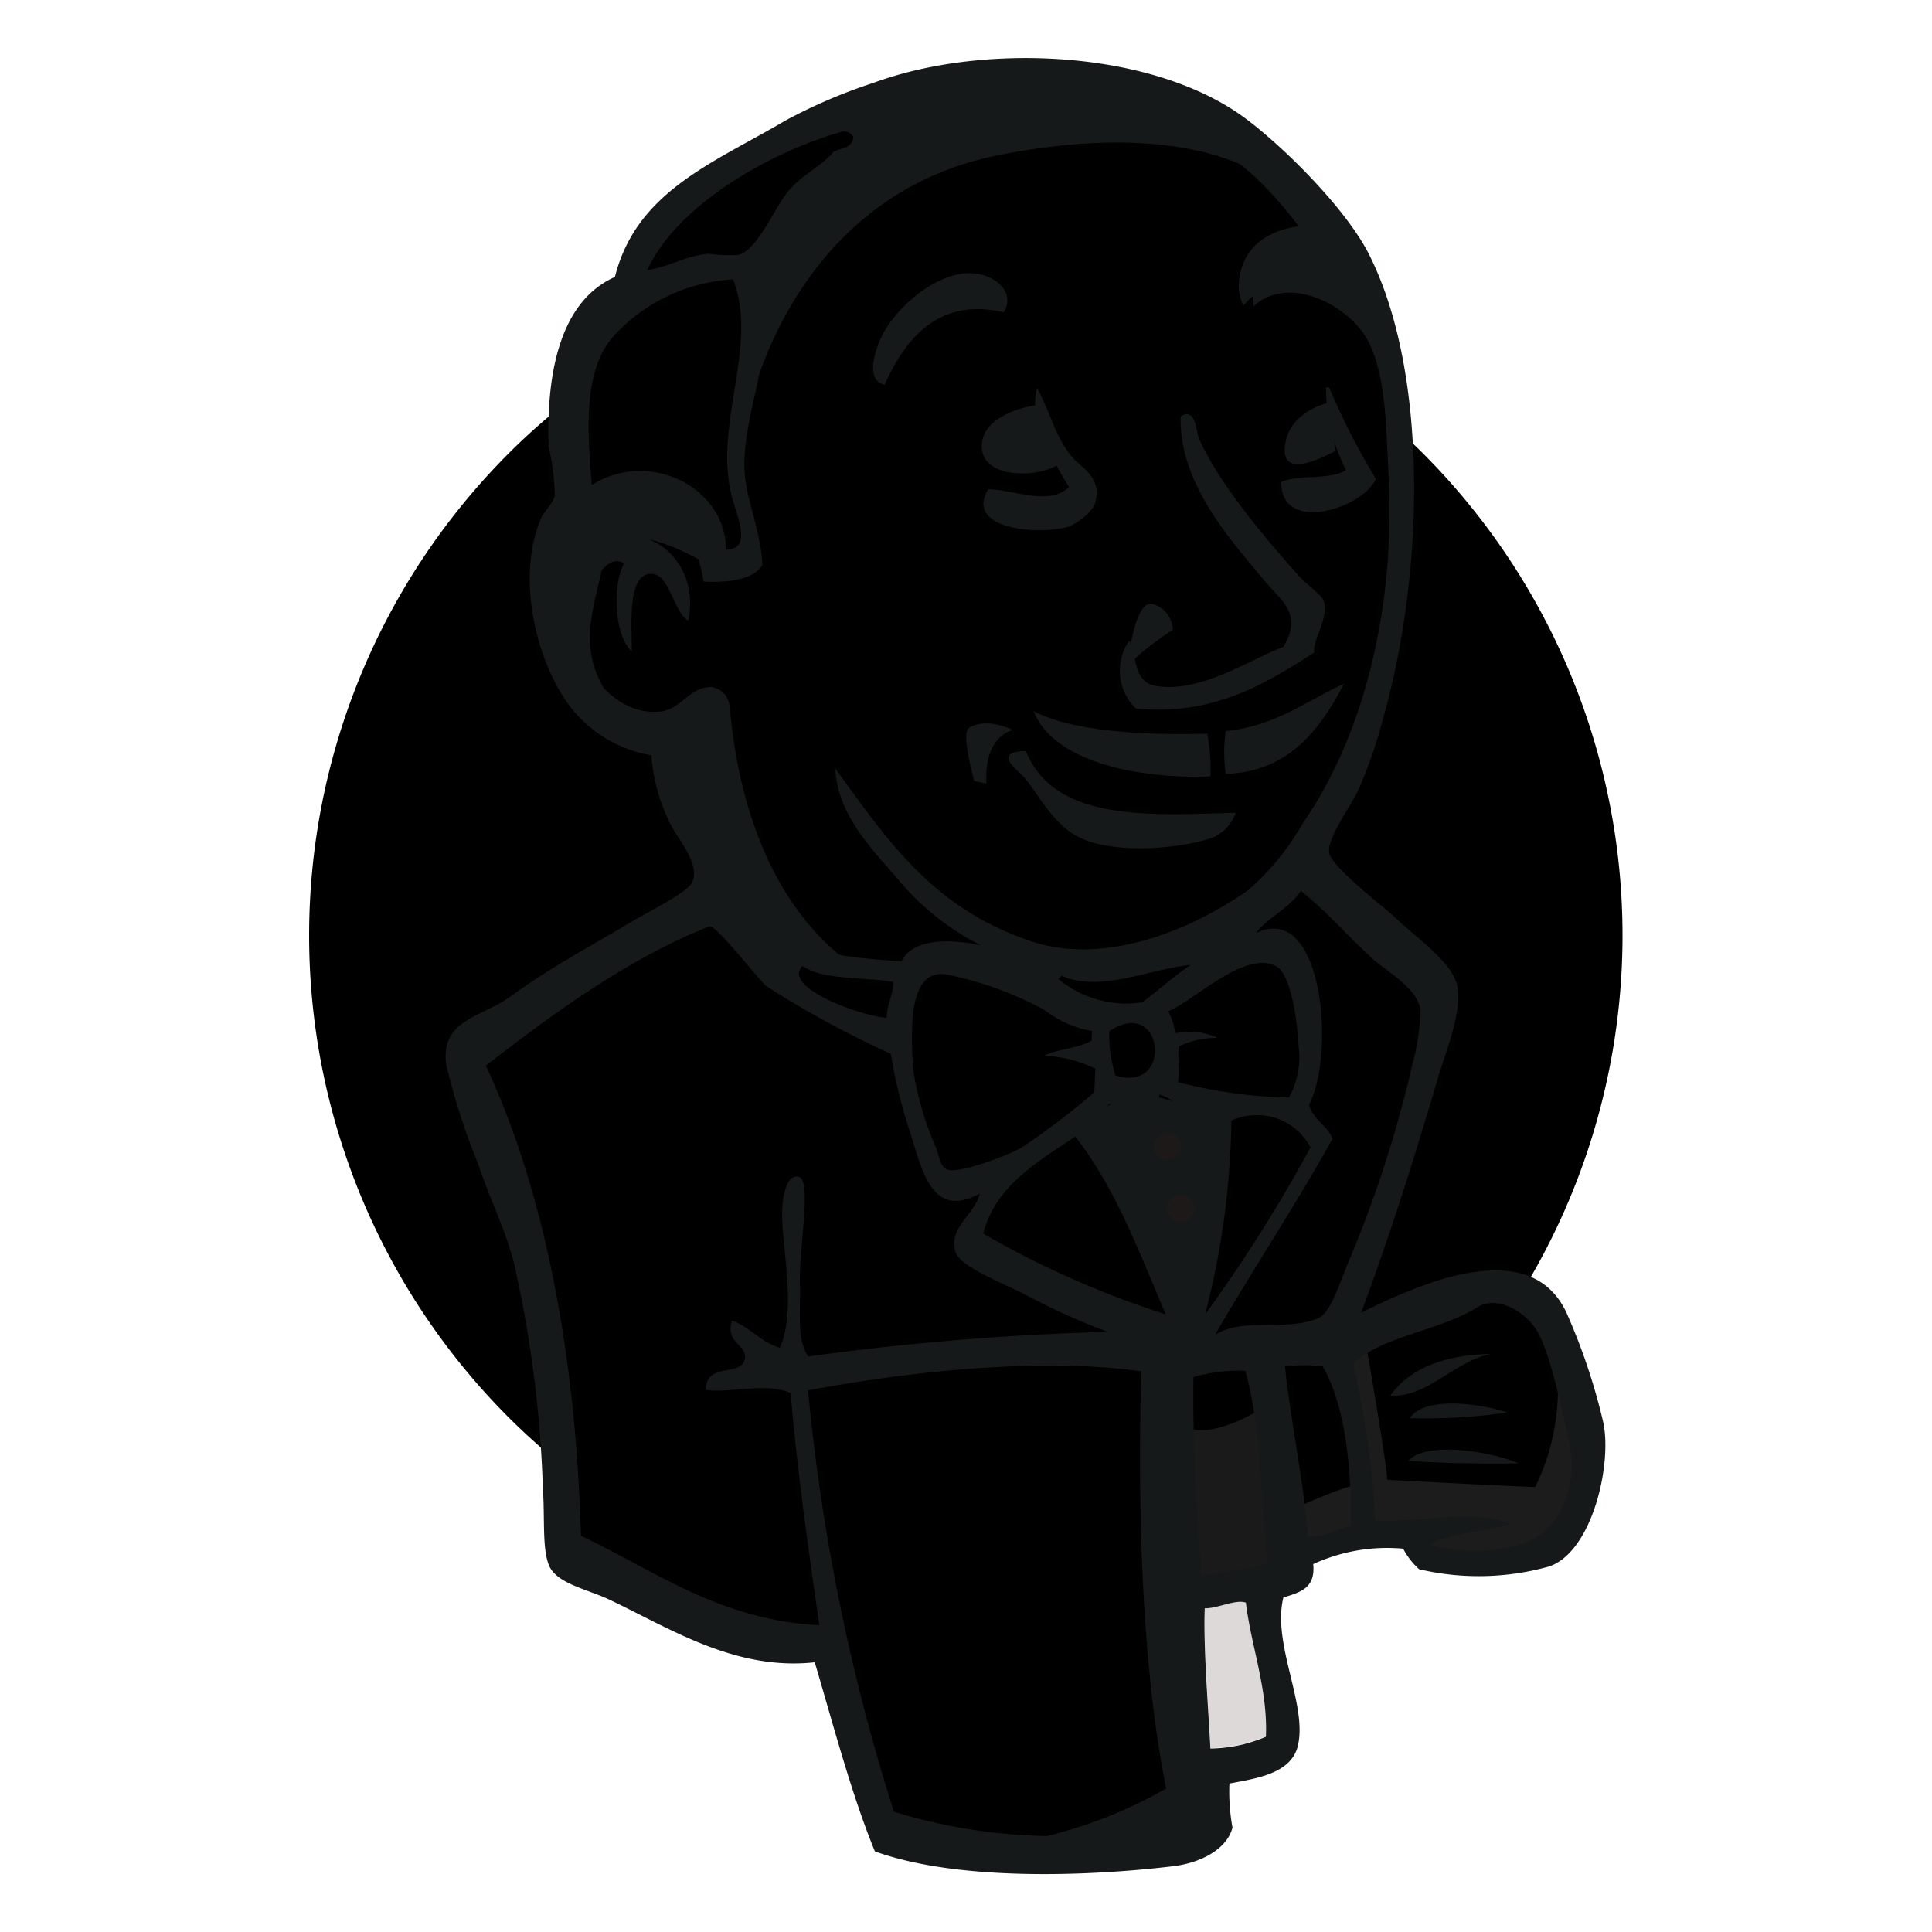 <svg xmlns="http://www.w3.org/2000/svg" xmlns:xlink="http://www.w3.org/1999/xlink" width="100" height="100" viewBox="0 0 100 100">
  <defs>
    <clipPath id="clip-icon">
      <rect width="100" height="100"/>
    </clipPath>
  </defs>
  <g id="icon" clip-path="url(#clip-icon)">
    <g id="Group_3498" data-name="Group 3498" transform="translate(-5.312 0)">
      <path id="Path_3003" data-name="Path 3003" d="M70.624,77.185c0,18.618-14.761,33.725-32.98,33.725S4.664,95.8,4.664,77.185,19.425,43.46,37.644,43.46s32.98,15.107,32.98,33.725" transform="translate(17.659 -28.89)"/>
      <path id="Path_3004" data-name="Path 3004" d="M5,91.346S2.609,56.186,35.031,55.175L32.77,51.4,15.189,57.3l-5.027,5.772-4.388,8.4-2.5,9.788.745,6.543" transform="translate(18.676 -34.7)"/>
      <path id="Path_3005" data-name="Path 3005" d="M12.3,51.71a33.276,33.276,0,0,0,0,46.278,31.414,31.414,0,0,0,45.161,0,33.277,33.277,0,0,0,0-46.279,31.414,31.414,0,0,0-45.161,0ZM10.84,99.4a35.3,35.3,0,0,1,0-49.124,33.469,33.469,0,0,1,48.087,0,35.3,35.3,0,0,1,0,49.124,33.469,33.469,0,0,1-48.087,0Z" transform="translate(20.419 -26.421)"/>
      <path id="Path_3006" data-name="Path 3006" d="M82.757,49.337l-5.027.745-6.782.771-4.388.106-4.282-.133-3.271-1.011-2.9-3.139-2.261-6.41-.505-1.383-3.005-1.011-1.756-2.9-1.25-4.149,1.383-3.644,3.271-1.144,2.633,1.25,1.25,2.766,1.516-.24.505-.638-.505-2.9-.133-3.644L58,17.607l-.027-2.872,2.287-3.67,4.016-2.9L71.294,5.16,79.087,6.3,85.869,11.2l3.139,5.027,2.021,3.644.506,9.043L90.018,36.7l-2.766,6.915-2.606,3.7" transform="translate(-13.57 -0.856)"/>
      <path id="Path_3007" data-name="Path 3007" d="M66.809,186.836l-17.953.745v3.005l1.516,10.559-.745.878L37.073,197.74l-.878-1.516-1.25-14.2-2.952-8.511-.638-2.021,10.054-6.915,3.139-1.25,2.766,3.4,2.394,2.128,2.766.878,1.25.373,1.516,6.543,1.144,1.383,2.9-1.011-2.021,3.909,10.9,5.16-1.356.745" transform="translate(-1.878 -116.625)"/>
      <path id="Path_3008" data-name="Path 3008" d="M51.11,30.5l3.271-1.143,2.633,1.25,1.25,2.766,1.516-.239.373-1.516-.745-2.9.745-6.915-.638-3.777L61.776,15.4l4.894-3.883L65.286,9.625l-6.915,3.4-2.9,2.261L53.85,18.8l-2.5,3.4L50.6,26.221,51.11,30.5" transform="translate(-15.968 -4.124)"/>
      <path id="Path_3009" data-name="Path 3009" d="M56.27,19.92S58.158,15.265,65.685,13s.373-1.622.373-1.622l-8.166,3.139-3.138,3.138-1.383,2.5,2.9-.239M52.493,30.851s-2.633-8.8,7.42-10.054l-.372-1.516L52.626,20.9l-2.021,6.543.505,4.282,1.383-.878" transform="translate(-15.968 -5.35)"/>
      <path id="Path_3010" data-name="Path 3010" d="M53.823,35.383l1.649-1.6a1.06,1.06,0,0,1,.878.957c.133.878.505,8.8,5.9,13.059.505.4-4.016-.638-4.016-.638l-4.016-6.277m22.714-7.9s.292-3.8,1.33-3.511a1.421,1.421,0,0,1,1.037,1.33s-2.5,1.6-2.367,2.181M87.361,19.052s-2.075.425-2.261,2.261,2.261.372,2.633.239M72.174,19.185s-2.766.372-2.766,2.128,3.139,1.622,4.016.878M55.1,27.351s-4.76-2.9-5.266-.133-1.622,4.76.745,7.66l-1.622-.505L47.44,30.489l-.506-3.777,2.9-3.005,3.271.239,1.888,1.516.106,1.888m2.261-7.926S59.487,8.36,70.286,6.233c8.883-1.755,13.564.373,15.32,2.394,0,0-7.926-9.415-15.453-6.543-7.527,2.9-13.059,8.165-12.926,11.543.213,5.8.133,5.8.133,5.8M86.483,9.876s-3.644-.133-3.777,3.138a2.634,2.634,0,0,0,.24,1.011s2.9-3.271,4.654-1.516" transform="translate(-13.281 1.795)" fill="#16191a"/>
      <path id="Path_3011" data-name="Path 3011" d="M115.332,41.208s-.638-5-4.894-2.1c-2.766,1.888-2.5,4.521-2.021,5.027.505.505.372,1.516.745.825s.266-2.952,1.649-3.591c1.356-.638,3.644-1.33,4.521-.159" transform="translate(-58.061 -25.042)"/>
      <path id="Path_3012" data-name="Path 3012" d="M47.412,166.437,35.6,171.7S40.5,191.172,38,197.209l-1.755-.638-.133-7.421-3.271-14.043-1.383-3.883,12.314-8.3,3.644,3.511m1.2,10.772,1.676,2.048v7.527H48.289s-.239-5.266-.239-5.9.239-2.9.239-2.9m.372,9.947L43,188.167l1.622,1.144,4.016.638" transform="translate(-1.949 -116.334)"/>
      <path id="Path_3013" data-name="Path 3013" d="M167.789,251.172l4.654-.133,1.144,11.543-4.761.638-1.037-12.049" transform="translate(-101.741 -180.828)" fill="#1a1a1a"/>
      <path id="Path_3014" data-name="Path 3014" d="M172.453,181.885l7.021-.373s2.9-7.287,2.9-7.66,2.5-10.559,2.5-10.559l-5.665-5.9-1.144-1.011-3.005,3.005V171.06l-2.606,10.825" transform="translate(-105.155 -111.542)"/>
      <path id="Path_3015" data-name="Path 3015" d="M172.177,181.08l-4.388.878.639,3.511c1.622.745,4.388-1.25,4.388-1.25m-.506-25.134,8.8,6.543.239-3.006-6.649-6.144-2.394,2.606" transform="translate(-101.741 -111.614)"/>
      <path id="Path_3016" data-name="Path 3016" d="M100.669,276.2l-2.606-10.559-1.3-7.793-.213-5.772,11.782-.638h7.314l-.665,13.192,1.143,10.186-.133,1.888-9.548.745-5.771-1.25" transform="translate(-49.594 -181.119)"/>
      <path id="Path_3017" data-name="Path 3017" d="M139.8,249s-.638,13.059,1.25,22.368a23.825,23.825,0,0,1-9.282,3.005l10.559-.372,1.25-.745-1.516-20.586-.4-4.415" transform="translate(-75.377 -178.794)" fill="#16191a"/>
      <path id="Path_3018" data-name="Path 3018" d="M186.483,252.3l4.894-1.383,9.282-.505,1.383-4.282-2.5-7.421-2.9-.372-4.016,1.25-3.83,1.888-2.048-.373-1.6.638" transform="translate(-114.451 -171.532)"/>
      <path id="Path_3019" data-name="Path 3019" d="M189.817,256.6s3.271-1.516,3.777-1.383l-1.383-6.915,1.622-.638s1.144,6.543,1.144,7.288c0,0,7.021.372,7.66.372a11.435,11.435,0,0,0,1.144-5.9l1.383,4.016.133,2.261-2.021,3.005-2.261.506-3.777-.133-1.25-1.622-4.388.638-1.383.506" transform="translate(-117.864 -178.359)" fill="#1c1c1c"/>
      <path id="Path_3020" data-name="Path 3020" d="M155.891,212.467l-2.766-7.021-2.9-4.149s.638-1.755,1.516-1.755h2.9l2.766,1.011-.24,4.655-1.277,7.261" transform="translate(-88.886 -143.134)" fill="#16191a"/>
      <path id="Path_3021" data-name="Path 3021" d="M155.942,209.275s-3.511-6.782-3.511-7.793c0,0,.638-1.516,1.516-1.143s2.766,1.383,2.766,1.383v-2.394l-4.282-.878-2.9.372,4.894,11.6,1.011.133" transform="translate(-88.377 -142.336)" fill="#16191a"/>
      <path id="Path_3022" data-name="Path 3022" d="M97.646,173.24l-3.484-.373-3.272-1.011V173l1.6,1.755,5.027,2.261" transform="translate(-45.454 -122.871)"/>
      <path id="Path_3023" data-name="Path 3023" d="M94.213,178.406s3.883,1.622,5.16,1.25l.133,1.516-3.511-.745-2.128-1.516.346-.505" transform="translate(-47.634 -127.664)"/>
      <path id="Path_3024" data-name="Path 3024" d="M173.047,182.119a23.222,23.222,0,0,1-5.745-.8,13.133,13.133,0,0,1,.08-1.862,4.388,4.388,0,0,1,1.968-.425,3.4,3.4,0,0,0-2.181-.239,3.614,3.614,0,0,0-.373-1.144c1.2-.426,4.016-3.218,5.612-2.314.771.452,1.091,2.952,1.144,4.2a4.4,4.4,0,0,1-.505,2.58" transform="translate(-101.014 -125.287)" fill="#d33833"/>
      <path id="Path_3025" data-name="Path 3025" d="M173.047,182.119a23.222,23.222,0,0,1-5.745-.8,13.133,13.133,0,0,1,.08-1.862,4.388,4.388,0,0,1,1.968-.425,3.4,3.4,0,0,0-2.181-.239,3.614,3.614,0,0,0-.373-1.144c1.2-.426,4.016-3.218,5.612-2.314.771.452,1.091,2.952,1.144,4.2A4.4,4.4,0,0,1,173.047,182.119Z" transform="translate(-101.014 -125.287)" stroke="#000" stroke-width="2"/>
      <path id="Path_3026" data-name="Path 3026" d="M126.637,180.05a2.866,2.866,0,0,1-.027.479c-.665.426-1.729.426-2.474.8a6.971,6.971,0,0,1,2.66.665c-.027.4-.027.825-.053,1.224-1.224.825-2.341,2.075-3.777,2.872-.692.373-3.059,1.33-3.777,1.144-.4-.106-.452-.612-.612-1.09a15.794,15.794,0,0,1-1.224-4.2c-.08-1.941-.292-5.213,1.809-4.814a18.341,18.341,0,0,1,4.974,1.809,5.051,5.051,0,0,0,2.5,1.117" transform="translate(-64.791 -126.702)" fill="#d33833"/>
      <path id="Path_3027" data-name="Path 3027" d="M126.637,180.05a2.866,2.866,0,0,1-.027.479c-.665.426-1.729.426-2.474.8a6.971,6.971,0,0,1,2.66.665c-.027.4-.027.825-.053,1.224-1.224.825-2.341,2.075-3.777,2.872-.692.373-3.059,1.33-3.777,1.144-.4-.106-.452-.612-.612-1.09a15.794,15.794,0,0,1-1.224-4.2c-.08-1.941-.292-5.213,1.809-4.814a18.341,18.341,0,0,1,4.974,1.809A5.051,5.051,0,0,0,126.637,180.05Z" transform="translate(-64.791 -126.702)" stroke="#000" stroke-width="2"/>
      <path id="Path_3028" data-name="Path 3028" d="M155.658,189.367a7.275,7.275,0,0,1-.319-2.288c2.846-1.888,3.351,3.245.319,2.288" transform="translate(-92.615 -133.705)" fill="#d33833"/>
      <path id="Path_3029" data-name="Path 3029" d="M155.658,189.367a7.275,7.275,0,0,1-.319-2.288c2.846-1.888,3.351,3.245.319,2.288Z" transform="translate(-92.615 -133.705)" stroke="#000" stroke-width="2"/>
      <path id="Path_3030" data-name="Path 3030" d="M129.437,179.312s-.878-1.25-.239-1.622,1.25,0,1.622-.638,0-1.011.133-1.755.745-.878,1.383-1.011,2.394-.373,2.633.239l-.745-2.261-1.516-.505-4.761,2.766-.239,1.383v2.766m-11.463,4.787c-.159-1.968-.319-3.91-.479-5.878-.266-2.925.692-2.42,3.245-2.42a6.551,6.551,0,0,1,2.527.745c.692,1.409-1.144,1.09.8,2.154,1.622.878,4.522-.532,3.857-2.527-.373-.452-1.915-.133-2.474-.426l-2.952-1.516c-1.25-.638-4.123-1.6-5.452-.692-3.378,2.287.213,8.032,1.41,10.426" transform="translate(-62.299 -122.798)"/>
      <path id="Path_3031" data-name="Path 3031" d="M77.306,43.884c-3.431-.8-5.133,1.436-6.17,3.75-.931-.213-.559-1.489-.319-2.127.611-1.676,3.085-3.937,5.106-3.617.851.106,2.021.9,1.383,1.995m16.676,3.883h.159a35.992,35.992,0,0,0,2.42,4.734c-.665,1.543-4.947,2.872-4.894.159.931-.4,2.527-.08,3.351-.612a9.33,9.33,0,0,1-1.037-4.282m-14.947.053c.745,1.356.984,2.766,2.021,3.777.479.452,1.383,1.011.931,2.287a2.927,2.927,0,0,1-1.33,1.091c-1.622.479-5.426.106-4.149-1.942,1.356.053,3.165.878,4.176-.106-.771-1.223-2.155-3.67-1.649-5.106M93.37,61.491c-2.447,1.569-5.187,3.3-9.229,2.9a2.722,2.722,0,0,1-.346-3.511c.425.745.159,2.128,1.383,2.34,2.287.4,4.947-1.41,6.6-2.021,1.011-1.729-.08-2.341-1.011-3.458-1.888-2.261-4.388-5.08-4.309-8.458.771-.559.825.851.931,1.09.984,2.287,3.458,5.239,5.239,7.208.452.479,1.17.957,1.25,1.277.239.9-.612,2.021-.505,2.633m-32.4-1.649c-.771-.452-.957-2.367-1.862-2.42-1.3-.08-1.064,2.5-1.064,4.016-.878-.8-1.037-3.3-.4-4.574-.745-.373-1.064.4-1.49.665.559-3.856,5.665-1.782,4.814,2.314m33.938,3.271c-1.144,2.181-2.766,4.575-6.117,4.655a7.611,7.611,0,0,1,0-2.208c2.58-.266,4.176-1.569,6.117-2.447m-16.065,1.41c2.128,1.117,6.064,1.25,8.99,1.17A9.7,9.7,0,0,1,88,67.9c-3.75.159-8.165-.771-9.149-3.378m-.4,2.075c1.489,3.723,6.569,3.3,10.851,3.192a2.153,2.153,0,0,1-1.117,1.25c-1.383.559-5.16.984-7.075-.027-1.2-.638-1.995-2.1-2.66-2.952-.293-.4-1.888-1.436,0-1.463" transform="translate(-20.035 -27.718)" fill="#16191a"/>
      <path id="Path_3032" data-name="Path 3032" d="M179.394,206.027a74.4,74.4,0,0,1-5.452,8.644,42.333,42.333,0,0,0,1.356-10.027,3.151,3.151,0,0,1,4.1,1.383" transform="translate(-106.244 -146.642)"/>
      <path id="Path_3033" data-name="Path 3033" d="M214.875,250.543c-1.941.4-3.3,2.287-5.213,2.154,1.064-1.463,2.872-2.1,5.213-2.154m.851,3.032a29.278,29.278,0,0,1-5.053.293c.771-1.17,3.7-.745,5.053-.293m.559,2.633c-1.782.027-3.99,0-5.692-.133,1.011-1.09,4.548-.4,5.692.133" transform="translate(-132.39 -180.465)" fill="#16191a"/>
      <path id="Path_3034" data-name="Path 3034" d="M175.932,298.383c.266,2.234,1.144,4.5,1.037,6.942a7.524,7.524,0,0,1-2.873.612c-.08-2.075-.372-5.266-.292-7.261.638.053,1.6-.452,2.128-.293" transform="translate(-106.134 -215.459)" fill="#dcd9d8"/>
      <path id="Path_3035" data-name="Path 3035" d="M152.326,175.429c-.9.585-1.649,1.3-2.527,1.941a5.456,5.456,0,0,1-4.335-1.223c.027-.08.159-.053.159-.16,2.048.9,4.654-.372,6.7-.559" transform="translate(-85.4 -125.485)"/>
      <path id="Path_3036" data-name="Path 3036" d="M131.175,213.6c.559-2.42,2.766-3.7,4.761-5.027,2.048,2.606,3.3,5.958,4.681,9.2a47.125,47.125,0,0,1-9.442-4.176" transform="translate(-74.941 -149.744)"/>
      <path id="Path_3037" data-name="Path 3037" d="M66.545,80.539c-.08,1.995.186,5.16.292,7.261a7.52,7.52,0,0,0,2.873-.612c.106-2.447-.771-4.708-1.037-6.942C68.141,80.06,67.183,80.565,66.545,80.539ZM46.012,69.262a104.277,104.277,0,0,0,4.442,21.809,28.767,28.767,0,0,0,15.852.292c-.825-3.989-.479-8.857-.957-13.139-.373-3.218-.186-6.436-.692-9.708C59.151,67.374,51.385,68.251,46.012,69.262ZM65.96,68.57c-.053,3.431.159,6.835.426,10.266a32.764,32.764,0,0,0,3.431-.612c-.4-3.3-.346-7.048-1.17-9.974a8.461,8.461,0,0,0-2.686.319Zm6.676-.559a9.471,9.471,0,0,0-1.941,0c.292,2.793.957,5.878,1.2,8.83.931.027,1.436-.426,2.208-.559.053-2.58-.213-6.144-1.463-8.272Zm10.133,9.256c1.968-.479,3.192-2.872,2.633-5.346-.372-1.649-1.011-4.787-1.729-5.851-.505-.771-1.915-1.809-3.058-1.09-1.835,1.17-5.053,1.516-6.383,2.926a46.6,46.6,0,0,1,1.143,8.085c2.287.133,5.08-.638,7,.186-1.33.426-3.032.426-4.176,1.064a8.811,8.811,0,0,0,4.575.027ZM64.524,65.325c-1.383-3.245-2.633-6.6-4.681-9.2-1.995,1.33-4.176,2.606-4.761,5.027a48.506,48.506,0,0,0,9.442,4.176Zm3.4-10.027a42.306,42.306,0,0,1-1.356,10.027,76.683,76.683,0,0,0,5.452-8.644,3.152,3.152,0,0,0-4.1-1.383Zm-3.856-1.356c-.771-.08-1.436.9-2.447.478-.239.266-.452.532-.692.8,2.234,2.713,3.272,6.543,5,9.708.931-3.058.825-6.383,1.037-9.708-1.277.053-1.995-1.2-2.9-1.277ZM61.6,50.671a7.282,7.282,0,0,0,.319,2.288C64.949,53.916,64.444,48.782,61.6,50.671ZM58.22,49.554a18.319,18.319,0,0,0-4.974-1.808c-2.1-.4-1.888,2.872-1.809,4.814a16.1,16.1,0,0,0,1.224,4.2c.159.479.213.984.612,1.09.718.16,3.112-.771,3.777-1.144a39.014,39.014,0,0,0,3.777-2.872c.027-.4.027-.825.053-1.223a6.4,6.4,0,0,0-2.66-.665c.718-.373,1.809-.373,2.474-.8a2.872,2.872,0,0,1,.027-.479,5.566,5.566,0,0,1-2.5-1.117Zm-12.5-2.261c-1.09,1.117,3.058,2.606,4.362,2.686,0-.692.4-1.356.319-1.862-1.569-.266-3.617-.08-4.681-.825Zm13.4.505c0,.106-.133.08-.16.16A5.515,5.515,0,0,0,63.3,49.181c.851-.612,1.622-1.356,2.527-1.942-2.075.186-4.681,1.463-6.7.559Zm12.288,3.724c-.053-1.224-.373-3.75-1.144-4.2-1.6-.931-4.415,1.888-5.612,2.314a3.613,3.613,0,0,1,.372,1.143,3.383,3.383,0,0,1,2.181.239,4.392,4.392,0,0,0-1.968.426c-.16.505.053,1.17-.08,1.862a24.533,24.533,0,0,0,5.745.8A4.307,4.307,0,0,0,71.412,51.522ZM43.884,48.357c-.346-.239-2.66-3.245-2.979-3.112-4.176,1.649-8.085,4.5-11.57,7.208,3.325,7.155,4.681,15.905,4.921,24.336,3.8,1.782,7.154,4.362,12.341,4.628-.612-4.229-1.143-8.032-1.489-12.022-1.3-.558-3.165.027-4.388-.159,0-1.463,1.862-.638,2.021-1.622.107-.745-1.037-.8-.665-1.968.957.346,1.463,1.117,2.474,1.41.931-2.021,0-5.612.133-7.314.027-.319.159-1.755.878-1.516.638.213-.027,3.857.027,5.452.053,1.49-.186,2.9.425,3.83A142.827,142.827,0,0,1,61.518,66.23a34.584,34.584,0,0,1-4.149-1.862c-.851-.479-3.484-1.463-3.723-2.261-.4-1.277,1.011-1.941,1.25-3.032-2.527,1.383-3.005-1.33-3.617-3.218a26.525,26.525,0,0,1-.984-4.016,50.432,50.432,0,0,1-6.41-3.484ZM69.2,45.591c3.484-1.675,4.123,6.3,2.739,8.884.213.771.931,1.064,1.224,1.755-1.942,3.484-4.1,6.729-6.091,10.16,1.463-.931,3.591-.159,5.319-.851.638-.239,1.091-1.7,1.569-2.872A61.365,61.365,0,0,0,77.29,52.4a12.09,12.09,0,0,0,.425-2.82c-.159-1.117-1.649-1.941-2.42-2.606-1.409-1.277-2.287-2.367-3.777-3.564-.558.878-1.835,1.463-2.314,2.181ZM35.932,14.712c-1.649,1.835-1.3,5.24-1.117,7.686,3.005-1.888,6.968.16,6.942,3.351,1.436-.027.532-1.782.266-2.926-.851-3.7,1.436-7.686.106-11.064a9.042,9.042,0,0,0-6.2,2.952ZM47.794,4.1c-3.75,1.064-8.564,3.8-10.107,7.181,1.2-.186,2.021-.771,3.192-.851a7.357,7.357,0,0,0,1.543.053c1.011-.266,1.888-2.553,2.66-3.4.745-.825,1.649-1.2,2.261-1.941.4-.186.984-.186,1.011-.771a.577.577,0,0,0-.559-.266ZM67.343,5.11C63.433,2.9,56.837,1.254,52.688,3.328,49.337,5,44.816,7.77,43.273,11.254c1.436,3.377-.425,6.463-.559,9.894-.053,1.835.851,3.4.931,5.4-.505.825-1.995.9-3.032.851-.346-1.756-.957-3.724-2.766-3.937A4.187,4.187,0,0,0,33.3,27.505c-.133,2.606,1.995,6.915,5.027,6.623,1.17-.106,1.463-1.277,2.739-1.277.692,1.383-1.064,1.809-1.25,2.793a6.677,6.677,0,0,0,.266,1.729,24.025,24.025,0,0,0,2.979,6.942c1.543,2.207,4.548,2.527,7.793,2.739.585-1.25,2.713-1.144,4.1-.825a13.688,13.688,0,0,1-4.495-3.67c-1.463-1.622-2.952-3.351-3.032-5.479,2.793,3.856,5.08,7.234,10.133,8.937,3.83,1.276,8.3-.585,11.25-2.66A13.282,13.282,0,0,0,71.625,39.9c3.245-4.681,4.761-11.33,4.442-17.793-.133-2.66-.133-5.319-1.037-7.1-.931-1.862-4.1-3.564-5.958-1.862-.346-1.835,1.543-2.952,3.75-2.287C71.253,8.808,69.6,6.387,67.343,5.11ZM74.63,65.246c3.059-1.516,8.75-4.069,10.639,0a31.639,31.639,0,0,1,1.888,5.612c.505,2.181-.559,6.809-2.819,7.527a13.5,13.5,0,0,1-6.7.133,3.88,3.88,0,0,1-.825-1.064,9.176,9.176,0,0,0-4.655.8c.133,1.276-.718,1.463-1.543,1.729-.585,2.367,1.2,5.452.771,7.58-.293,1.543-2.181,1.782-3.564,2.048a10.407,10.407,0,0,0,.159,2.287c-.319,1.17-1.729,1.835-3.085,1.995-4.442.532-11.171.771-15.426-.771-1.2-2.925-2.128-6.463-3.112-9.787-4.149.452-7.527-1.782-10.692-3.271-1.09-.505-2.606-.8-3.032-1.676-.4-.851-.239-2.474-.346-3.99A61.314,61.314,0,0,0,30.8,62.719c-.452-1.809-1.277-3.378-1.835-5.106a35.634,35.634,0,0,1-1.676-5.187c-.346-2.367,1.888-2.5,3.3-3.537,2.208-1.6,3.936-2.474,6.33-3.91.718-.425,2.846-1.489,3.085-1.995.479-.984-.824-2.367-1.17-3.138a9.456,9.456,0,0,1-.931-3.458,6.7,6.7,0,0,1-4.442-2.846c-1.516-2.234-2.58-6.357-1.25-9.468.106-.239.612-.745.692-1.117a12.18,12.18,0,0,0-.319-2.527c-.133-4.069.692-7.58,3.431-8.8,1.117-4.442,5.106-5.9,8.857-8.112a27.877,27.877,0,0,1,4.548-1.942c5.718-2.1,14.522-1.7,19.283,1.888,2.021,1.516,5.239,4.734,6.383,7.075,3.058,6.144,2.819,16.437.692,23.937a24.609,24.609,0,0,1-1.277,3.7c-.4.851-1.649,2.527-1.516,3.271.16.771,2.873,2.819,3.458,3.378,1.037,1.011,3.032,2.341,3.191,3.617.186,1.356-.585,3.218-.984,4.521-1.277,4.362-2.553,8.378-4.016,12.288Z" transform="translate(1.125 2.704)" fill="#16191a"/>
      <path id="Path_3038" data-name="Path 3038" d="M127.863,129.089c.159-.213,1.064-.558,2.34.053,0,0-1.516.239-1.383,2.766l-.638-.133c.027.027-.638-2.261-.319-2.686" transform="translate(-72.453 -91.353)" fill="#16191a"/>
      <path id="Path_3039" data-name="Path 3039" d="M165.4,208.568a.692.692,0,1,1-.692-.692.687.687,0,0,1,.692.692m.692,3.218a.692.692,0,1,1-.692-.692.671.671,0,0,1,.692.692" transform="translate(-98.981 -149.235)" fill="#1d1919"/>
    </g>
  </g>
</svg>
